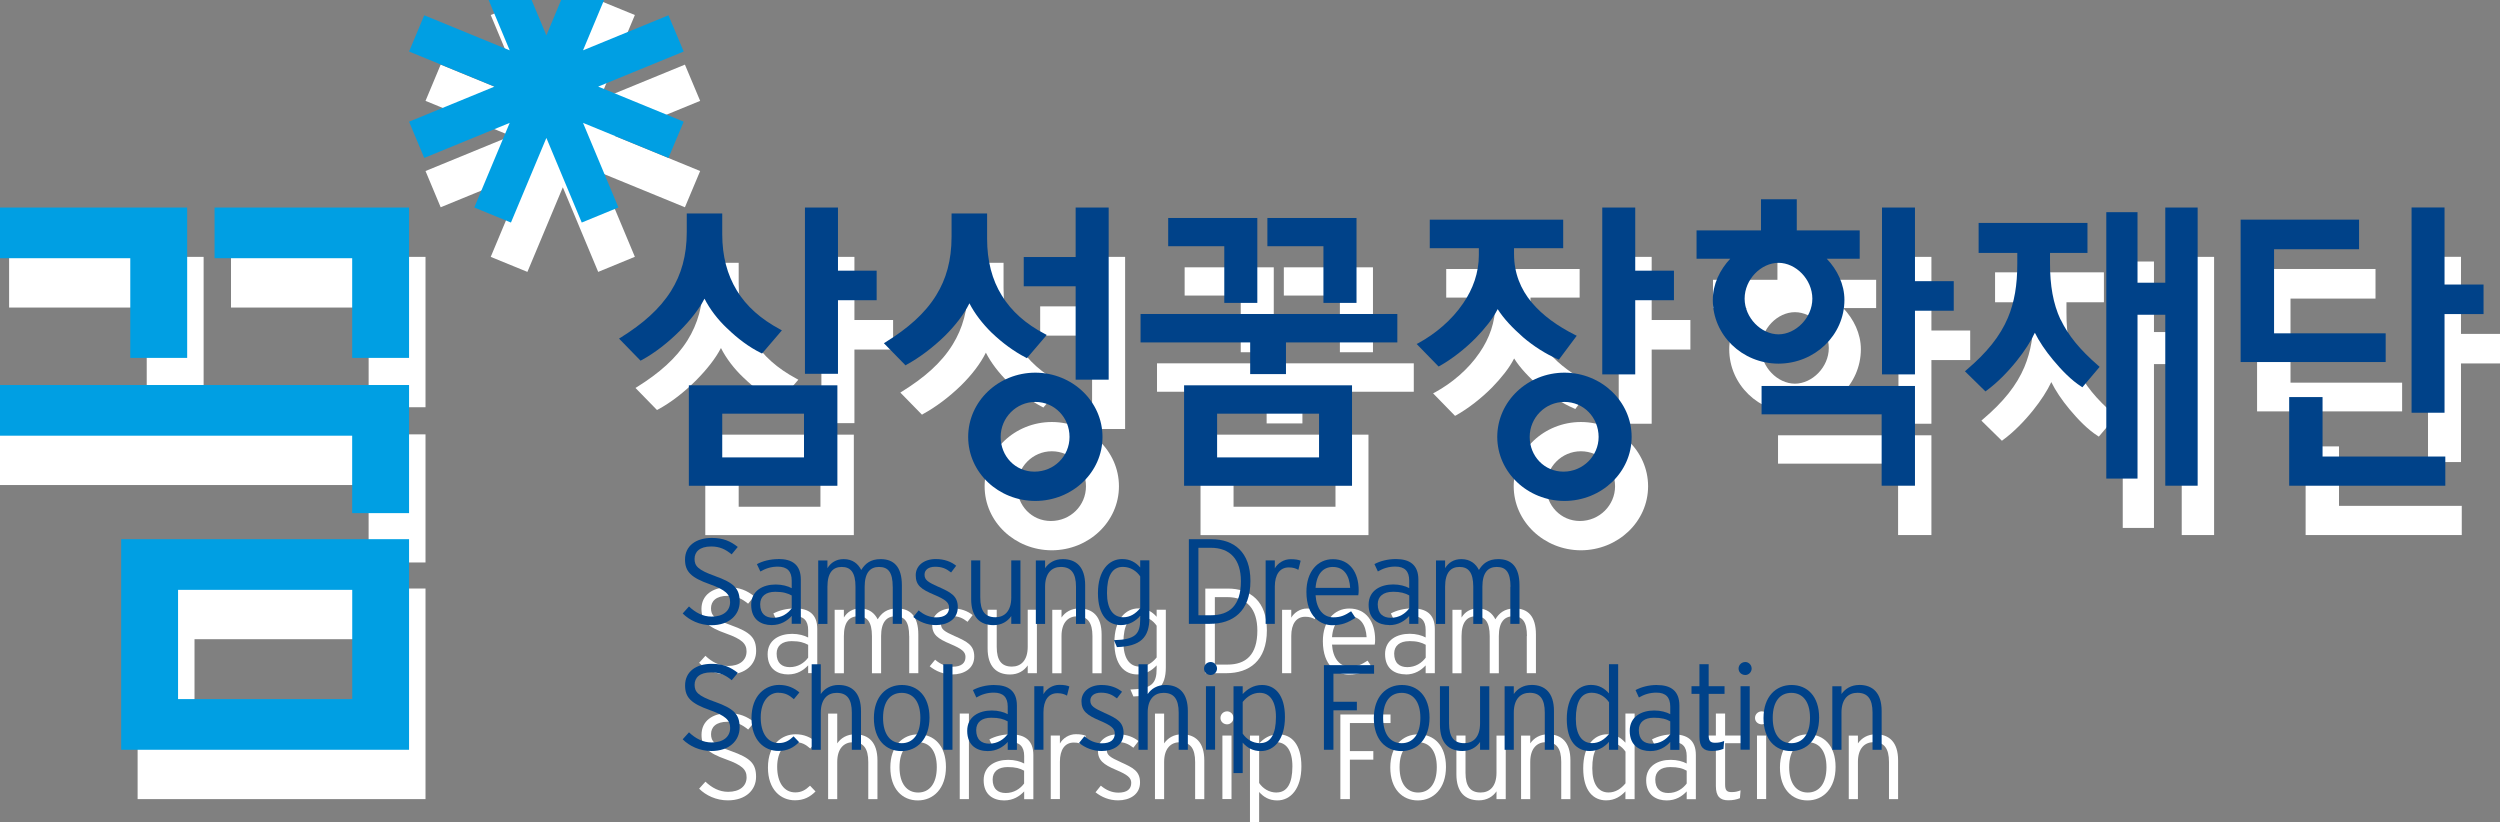 <svg width="152" height="50" viewBox="0 0 152 50" fill="none" xmlns="http://www.w3.org/2000/svg">
<rect x="0" y="0" width="152" height="50" fill="#808080" stroke="none"/>
<g clip-path="url(#clip0_35_12)">
<path d="M44.464 38.019C43.425 37.651 43.229 37.405 43.229 36.983C43.229 36.561 43.528 36.226 44.238 36.226C44.759 36.226 45.105 36.395 45.484 36.705L45.856 36.254C45.419 35.908 44.974 35.706 44.275 35.706C43.305 35.706 42.649 36.197 42.649 37.019C42.649 37.763 43.028 38.123 44.151 38.52C45.102 38.859 45.39 39.13 45.39 39.606C45.39 40.151 44.96 40.49 44.271 40.49C43.735 40.49 43.283 40.245 42.89 39.873L42.507 40.299C42.915 40.71 43.546 41.013 44.253 41.013C45.335 41.013 45.973 40.385 45.973 39.581C45.973 38.776 45.619 38.434 44.468 38.022L44.464 38.019Z" fill="white"/>
<path d="M48.327 36.993C47.82 36.993 47.361 37.116 47.019 37.3L47.23 37.748C47.547 37.564 47.882 37.452 48.291 37.452C48.859 37.452 49.136 37.73 49.136 38.307V38.761C48.906 38.635 48.553 38.538 48.163 38.538C47.394 38.538 46.672 38.906 46.672 39.772C46.672 40.702 47.31 41.005 47.915 41.005C48.476 41.005 48.859 40.746 49.136 40.453V40.926H49.69V38.235C49.69 37.34 49.165 36.986 48.327 36.986V36.993ZM49.136 39.984C48.899 40.306 48.52 40.562 48.017 40.562C47.54 40.562 47.219 40.313 47.219 39.739C47.219 39.256 47.562 38.981 48.134 38.981C48.608 38.981 48.881 39.068 49.136 39.205V39.988V39.984Z" fill="white"/>
<path d="M55.28 38.672V40.93H55.834V38.582C55.834 37.456 55.339 36.994 54.544 36.994C53.91 36.994 53.593 37.286 53.363 37.654C53.178 37.286 52.846 36.994 52.296 36.994C51.837 36.994 51.508 37.214 51.308 37.546V37.077H50.747V40.934H51.308V38.675C51.308 37.82 51.64 37.47 52.175 37.47C52.711 37.47 53.014 37.791 53.014 38.675V40.934H53.571V38.675C53.571 37.82 53.91 37.47 54.438 37.47C55 37.47 55.277 37.791 55.277 38.675L55.28 38.672Z" fill="white"/>
<path d="M58.068 38.686C57.409 38.39 57.212 38.264 57.212 37.935C57.212 37.654 57.445 37.459 57.857 37.459C58.269 37.459 58.524 37.568 58.826 37.806L59.136 37.398C58.841 37.156 58.425 36.99 57.893 36.99C57.183 36.99 56.676 37.387 56.676 37.971C56.676 38.589 57.001 38.823 57.784 39.155C58.473 39.447 58.702 39.624 58.702 39.941C58.702 40.317 58.451 40.537 57.915 40.537C57.529 40.537 57.164 40.382 56.855 40.111L56.527 40.511C56.898 40.807 57.365 41.006 57.901 41.006C58.575 41.006 59.234 40.677 59.234 39.916C59.234 39.227 58.804 39.014 58.065 38.682L58.068 38.686Z" fill="white"/>
<path d="M62.485 39.328C62.485 40.172 62.059 40.529 61.523 40.529C60.896 40.529 60.601 40.158 60.601 39.328V37.073H60.047V39.422C60.047 40.529 60.59 41.009 61.41 41.009C61.902 41.009 62.263 40.782 62.485 40.457V40.93H63.043V37.073H62.485V39.328Z" fill="white"/>
<path d="M66.978 40.93V38.582C66.978 37.47 66.436 36.994 65.612 36.994C65.124 36.994 64.759 37.221 64.54 37.546V37.077H63.979V40.934H64.54V38.675C64.54 37.831 64.96 37.47 65.499 37.47C66.122 37.47 66.421 37.846 66.421 38.675V40.934H66.978V40.93Z" fill="white"/>
<path d="M68.731 41.926L68.91 42.344C70.357 42.301 70.882 41.742 70.882 40.58V37.07H70.324V37.502C70.051 37.192 69.715 36.99 69.227 36.99C68.411 36.99 67.755 37.694 67.755 39.061C67.755 40.428 68.374 41.006 69.15 41.006C69.679 41.006 70.051 40.746 70.324 40.454V40.652C70.324 41.55 70.029 41.89 68.728 41.922L68.731 41.926ZM69.293 40.529C68.677 40.529 68.305 40.024 68.305 39.054C68.305 38.018 68.622 37.467 69.271 37.467C69.734 37.467 70.109 37.723 70.324 38.044V39.974C70.051 40.313 69.708 40.529 69.293 40.529Z" fill="white"/>
<path d="M77.026 38.321C77.026 36.557 76.02 35.785 74.657 35.785H73.283V40.93H74.555C75.944 40.93 77.026 40.187 77.026 38.321ZM73.863 36.305H74.613C75.809 36.305 76.447 37.026 76.447 38.34C76.447 39.819 75.747 40.407 74.628 40.407H73.863V36.305Z" fill="white"/>
<path d="M78.509 37.55V37.074H77.951V40.931H78.509V38.665C78.509 37.929 78.815 37.499 79.358 37.499C79.617 37.499 79.785 37.557 79.941 37.647L80.08 37.092C79.949 37.034 79.763 36.998 79.471 36.998C79.052 36.998 78.684 37.247 78.509 37.554V37.55Z" fill="white"/>
<path d="M83.411 40.562L83.148 40.166C82.791 40.4 82.525 40.534 82.07 40.534C81.436 40.534 81.038 40.011 80.987 39.192H83.582C83.6 39.101 83.608 39.022 83.608 38.892C83.608 37.792 83.054 36.998 82.037 36.998C81.111 36.998 80.43 37.759 80.43 38.982C80.43 40.501 81.297 41.014 82.011 41.014C82.598 41.014 82.941 40.858 83.411 40.566V40.562ZM82.037 37.471C82.718 37.471 83.046 37.994 83.09 38.741H80.987C81.053 37.878 81.457 37.471 82.037 37.471Z" fill="white"/>
<path d="M85.466 41.009C86.024 41.009 86.406 40.749 86.68 40.457V40.93H87.237V38.239C87.237 37.344 86.712 36.99 85.874 36.99C85.368 36.99 84.909 37.113 84.566 37.297L84.774 37.744C85.094 37.56 85.426 37.448 85.834 37.448C86.406 37.448 86.68 37.726 86.68 38.303V38.758C86.45 38.632 86.1 38.534 85.71 38.534C84.938 38.534 84.212 38.902 84.212 39.768C84.212 40.699 84.854 41.002 85.462 41.002L85.466 41.009ZM85.681 38.978C86.155 38.978 86.432 39.065 86.683 39.202V39.985C86.446 40.306 86.067 40.562 85.564 40.562C85.091 40.562 84.766 40.313 84.766 39.739C84.766 39.256 85.112 38.982 85.681 38.982V38.978Z" fill="white"/>
<path d="M92.828 38.672V40.93H93.385V38.582C93.385 37.456 92.889 36.994 92.095 36.994C91.465 36.994 91.144 37.286 90.918 37.654C90.732 37.286 90.4 36.994 89.85 36.994C89.387 36.994 89.063 37.214 88.862 37.546V37.077H88.309V40.934H88.862V38.675C88.862 37.82 89.198 37.47 89.734 37.47C90.269 37.47 90.575 37.791 90.575 38.675V40.934H91.129V38.675C91.129 37.82 91.468 37.47 92 37.47C92.561 37.47 92.838 37.791 92.838 38.675L92.828 38.672Z" fill="white"/>
<path d="M44.464 45.671C43.422 45.303 43.232 45.062 43.232 44.636C43.232 44.21 43.531 43.882 44.242 43.882C44.763 43.882 45.113 44.048 45.488 44.358L45.86 43.911C45.422 43.568 44.974 43.362 44.278 43.362C43.305 43.362 42.653 43.846 42.653 44.675C42.653 45.419 43.032 45.776 44.154 46.173C45.105 46.516 45.393 46.782 45.393 47.262C45.393 47.803 44.963 48.143 44.271 48.143C43.735 48.143 43.283 47.897 42.89 47.526L42.507 47.951C42.915 48.363 43.546 48.662 44.253 48.662C45.335 48.662 45.969 48.038 45.969 47.23C45.969 46.422 45.616 46.083 44.468 45.671H44.464Z" fill="white"/>
<path d="M48.334 45.122C48.728 45.122 48.987 45.26 49.267 45.512L49.602 45.101C49.296 44.834 48.892 44.643 48.371 44.643C47.554 44.643 46.691 45.245 46.691 46.67C46.691 48.016 47.474 48.658 48.331 48.658C48.877 48.658 49.256 48.452 49.584 48.12L49.249 47.77C48.983 48.027 48.731 48.178 48.352 48.178C47.664 48.178 47.252 47.569 47.252 46.62C47.252 45.671 47.722 45.115 48.331 45.115L48.334 45.122Z" fill="white"/>
<path d="M51.982 44.646C51.494 44.646 51.126 44.873 50.904 45.198V43.387H50.35V48.589H50.904V46.331C50.904 45.486 51.33 45.126 51.869 45.126C52.496 45.126 52.791 45.497 52.791 46.331V48.589H53.349V46.233C53.349 45.126 52.806 44.646 51.982 44.646Z" fill="white"/>
<path d="M55.834 44.647C54.887 44.647 54.132 45.35 54.132 46.66C54.132 47.969 54.858 48.666 55.805 48.666C56.753 48.666 57.514 47.94 57.514 46.631C57.514 45.321 56.782 44.647 55.834 44.647ZM55.823 48.186C55.146 48.186 54.69 47.659 54.69 46.645C54.69 45.631 55.146 45.126 55.823 45.126C56.501 45.126 56.957 45.631 56.957 46.645C56.957 47.659 56.498 48.186 55.823 48.186Z" fill="white"/>
<path d="M58.91 43.384H58.352V48.586H58.91V43.384Z" fill="white"/>
<path d="M61.457 44.647C60.951 44.647 60.492 44.773 60.153 44.957L60.361 45.408C60.681 45.224 61.016 45.112 61.425 45.112C61.993 45.112 62.27 45.393 62.27 45.963V46.422C62.041 46.295 61.691 46.198 61.301 46.198C60.528 46.198 59.806 46.566 59.806 47.435C59.806 48.366 60.444 48.666 61.053 48.666C61.61 48.666 61.993 48.409 62.27 48.117V48.59H62.828V45.902C62.828 45 62.299 44.65 61.461 44.65L61.457 44.647ZM62.266 47.637C62.033 47.955 61.647 48.215 61.148 48.215C60.674 48.215 60.353 47.966 60.353 47.392C60.353 46.905 60.696 46.638 61.268 46.638C61.742 46.638 62.015 46.717 62.266 46.858V47.637Z" fill="white"/>
<path d="M64.442 45.205V44.722H63.885V48.582H64.442V46.316C64.442 45.584 64.741 45.147 65.288 45.147C65.55 45.147 65.718 45.205 65.874 45.295L66.016 44.736C65.882 44.678 65.699 44.639 65.408 44.639C64.992 44.639 64.617 44.888 64.446 45.202L64.442 45.205Z" fill="white"/>
<path d="M68.152 46.342C67.492 46.046 67.292 45.913 67.292 45.592C67.292 45.314 67.529 45.115 67.937 45.115C68.345 45.115 68.608 45.227 68.91 45.462L69.22 45.058C68.921 44.816 68.509 44.647 67.973 44.647C67.266 44.647 66.753 45.043 66.753 45.631C66.753 46.219 67.081 46.483 67.861 46.811C68.549 47.103 68.779 47.284 68.779 47.598C68.779 47.976 68.527 48.193 67.995 48.193C67.605 48.193 67.245 48.038 66.931 47.767L66.607 48.171C66.978 48.467 67.445 48.662 67.981 48.662C68.655 48.662 69.314 48.33 69.314 47.576C69.314 46.883 68.885 46.674 68.148 46.342H68.152Z" fill="white"/>
<path d="M71.858 44.646C71.363 44.646 71.002 44.873 70.779 45.198V43.387H70.222V48.589H70.779V46.331C70.779 45.486 71.202 45.126 71.745 45.126C72.368 45.126 72.664 45.497 72.664 46.331V48.589H73.221V46.233C73.221 45.126 72.682 44.646 71.858 44.646Z" fill="white"/>
<path d="M74.876 44.722H74.322V48.582H74.876V44.722Z" fill="white"/>
<path d="M74.61 43.25C74.384 43.25 74.205 43.427 74.205 43.651C74.205 43.874 74.384 44.04 74.61 44.04C74.817 44.04 74.996 43.86 74.996 43.651C74.996 43.427 74.817 43.25 74.61 43.25Z" fill="white"/>
<path d="M77.729 44.647C77.204 44.647 76.833 44.906 76.556 45.199V44.726H75.998V50.004H76.556V48.153C76.829 48.46 77.164 48.666 77.656 48.666C78.469 48.666 79.125 47.958 79.125 46.595C79.125 45.231 78.505 44.647 77.729 44.647ZM77.609 48.186C77.15 48.186 76.771 47.929 76.556 47.605V45.678C76.829 45.343 77.172 45.123 77.587 45.123C78.207 45.123 78.578 45.628 78.578 46.598C78.578 47.634 78.258 48.182 77.613 48.182L77.609 48.186Z" fill="white"/>
<path d="M82.073 43.961H84.544V43.441H81.494V48.586H82.073V46.187H83.498V45.667H82.073V43.961Z" fill="white"/>
<path d="M86.235 44.647C85.287 44.647 84.529 45.35 84.529 46.66C84.529 47.969 85.258 48.666 86.206 48.666C87.153 48.666 87.915 47.94 87.915 46.631C87.915 45.321 87.19 44.647 86.235 44.647ZM86.22 48.186C85.543 48.186 85.094 47.659 85.094 46.645C85.094 45.631 85.546 45.126 86.22 45.126C86.895 45.126 87.357 45.631 87.357 46.645C87.357 47.659 86.898 48.186 86.22 48.186Z" fill="white"/>
<path d="M90.987 46.98C90.987 47.824 90.568 48.185 90.025 48.185C89.402 48.185 89.103 47.813 89.103 46.98V44.722H88.549V47.074C88.549 48.181 89.092 48.661 89.916 48.661C90.4 48.661 90.765 48.438 90.987 48.113V48.586H91.549V44.725H90.987V46.984V46.98Z" fill="white"/>
<path d="M94.114 44.646C93.626 44.646 93.261 44.873 93.039 45.198V44.726H92.481V48.586H93.039V46.327C93.039 45.483 93.462 45.122 94.005 45.122C94.628 45.122 94.923 45.494 94.923 46.327V48.586H95.481V46.23C95.481 45.122 94.938 44.643 94.114 44.643V44.646Z" fill="white"/>
<path d="M98.83 45.162C98.553 44.852 98.221 44.643 97.729 44.643C96.913 44.643 96.26 45.346 96.26 46.717C96.26 48.088 96.876 48.662 97.656 48.662C98.185 48.662 98.553 48.406 98.826 48.114V48.586H99.384V43.384H98.826V45.162H98.83ZM98.83 47.627C98.553 47.962 98.214 48.182 97.798 48.182C97.183 48.182 96.811 47.677 96.811 46.706C96.811 45.667 97.128 45.119 97.776 45.119C98.236 45.119 98.611 45.375 98.83 45.7V47.623V47.627Z" fill="white"/>
<path d="M101.745 44.647C101.242 44.647 100.783 44.773 100.441 44.957L100.645 45.408C100.965 45.224 101.301 45.112 101.709 45.112C102.277 45.112 102.551 45.393 102.551 45.963V46.422C102.321 46.295 101.971 46.198 101.578 46.198C100.809 46.198 100.087 46.566 100.087 47.435C100.087 48.366 100.728 48.666 101.337 48.666C101.895 48.666 102.277 48.409 102.551 48.117V48.59H103.108V45.902C103.108 45 102.583 44.65 101.742 44.65L101.745 44.647ZM102.551 47.637C102.314 47.955 101.938 48.215 101.428 48.215C100.958 48.215 100.641 47.966 100.641 47.392C100.641 46.905 100.98 46.638 101.552 46.638C102.026 46.638 102.303 46.717 102.551 46.858V47.637Z" fill="white"/>
<path d="M104.887 43.384H104.325V44.722H103.844V45.188H104.325V47.789C104.325 48.427 104.588 48.658 105.072 48.658C105.364 48.658 105.572 48.615 105.787 48.529L105.827 48.052C105.648 48.124 105.502 48.16 105.276 48.16C104.981 48.16 104.887 48.041 104.887 47.699V45.188H105.852V44.722H104.887V43.384Z" fill="white"/>
<path d="M107.117 43.25C106.887 43.25 106.705 43.427 106.705 43.651C106.705 43.874 106.887 44.04 107.117 44.04C107.325 44.04 107.5 43.86 107.5 43.651C107.5 43.427 107.321 43.25 107.117 43.25Z" fill="white"/>
<path d="M107.383 44.722H106.825V48.582H107.383V44.722Z" fill="white"/>
<path d="M109.927 44.647C108.979 44.647 108.221 45.35 108.221 46.66C108.221 47.969 108.946 48.666 109.897 48.666C110.849 48.666 111.603 47.94 111.603 46.631C111.603 45.321 110.874 44.647 109.927 44.647ZM109.912 48.186C109.238 48.186 108.782 47.659 108.782 46.645C108.782 45.631 109.238 45.126 109.912 45.126C110.586 45.126 111.049 45.631 111.049 46.645C111.049 47.659 110.59 48.186 109.912 48.186Z" fill="white"/>
<path d="M114.041 44.646C113.553 44.646 113.188 44.873 112.962 45.198V44.726H112.405V48.586H112.962V46.327C112.962 45.483 113.385 45.122 113.928 45.122C114.551 45.122 114.85 45.494 114.85 46.327V48.586H115.404V46.23C115.404 45.122 114.861 44.643 114.041 44.643V44.646Z" fill="white"/>
<path d="M63.947 25.658C61.709 25.662 59.865 27.393 59.865 29.565C59.865 31.737 61.709 33.451 63.947 33.458C66.206 33.451 68.032 31.716 68.032 29.565C68.032 27.415 66.206 25.662 63.947 25.658ZM63.892 31.676C62.722 31.676 61.84 30.731 61.84 29.565C61.84 28.4 62.784 27.437 63.95 27.437C65.116 27.437 66.027 28.382 66.027 29.565C66.027 30.749 65.073 31.676 63.895 31.676H63.892Z" fill="white"/>
<path d="M45.218 22.97C45.842 23.58 46.556 24.114 47.259 24.457L47.332 24.496L48.538 23.086L48.422 23.021C47.278 22.408 46.381 21.632 45.794 20.654C45.211 19.691 44.912 18.573 44.912 17.234V15.979H42.755V17.101C42.755 18.551 42.423 19.691 41.8 20.69C41.104 21.798 40.073 22.689 38.754 23.515L38.637 23.587L39.945 24.929L40.018 24.89C40.798 24.471 41.625 23.825 42.343 23.104C42.966 22.473 43.506 21.798 43.834 21.159C44.151 21.787 44.635 22.426 45.218 22.974V22.97Z" fill="white"/>
<path d="M42.882 32.535H51.913V26.427H42.882V32.535ZM44.912 28.151H49.883V30.81H44.912V28.151Z" fill="white"/>
<path d="M72.992 32.535H83.203V26.427H72.992V32.535ZM75 28.151H81.198V30.81H75V28.151Z" fill="white"/>
<path d="M51.949 15.618H49.941V25.727H51.949V21.253H54.3V19.457H51.949V15.618Z" fill="white"/>
<path d="M93.582 23.486C94.242 24.052 94.996 24.529 95.707 24.835L95.779 24.868L96.865 23.414L96.749 23.356C95.714 22.833 94.792 22.184 94.129 21.39C93.454 20.582 93.053 19.608 93.053 18.435V18.093H96.042V16.354H87.93V18.093H90.914V18.511C90.914 19.579 90.557 20.575 89.963 21.437C89.267 22.472 88.25 23.306 87.263 23.847L87.132 23.915L88.465 25.283L88.538 25.247C89.256 24.843 90.051 24.233 90.728 23.547C91.271 22.985 91.76 22.389 92.059 21.794C92.419 22.371 92.973 22.948 93.585 23.486H93.582Z" fill="white"/>
<path d="M108.104 28.19H115.404V32.531H117.43V26.466H108.104V28.19Z" fill="white"/>
<path d="M113.141 21.239C113.141 20.282 112.707 19.402 112.066 18.731H114.07V17.01H110.244V15.116H108.068V17.01H104.15V18.731H106.198C105.572 19.402 105.138 20.275 105.138 21.239C105.138 23.371 106.913 25.102 109.132 25.11C111.352 25.102 113.137 23.371 113.141 21.239ZM107.073 21.159C107.073 19.98 108.079 18.98 109.132 18.98C110.185 18.98 111.188 19.983 111.191 21.159C111.191 22.321 110.185 23.324 109.132 23.328C108.075 23.324 107.077 22.321 107.073 21.159Z" fill="white"/>
<path d="M117.43 15.618H115.426V25.763H117.43V21.892H119.788V20.095H117.43V15.618Z" fill="white"/>
<path d="M100.422 15.618H98.418V25.763H100.422V21.253H102.776V19.457H100.422V15.618Z" fill="white"/>
<path d="M66.399 18.627H63.243V20.406H66.399V26.084H68.407V15.618H66.399V18.627Z" fill="white"/>
<path d="M61.301 23.234C61.928 23.84 62.66 24.374 63.36 24.735L63.436 24.778L64.642 23.367L64.526 23.302C63.382 22.707 62.503 21.935 61.913 20.972C61.315 20.016 61.016 18.854 61.016 17.515V15.979H58.855V17.386C58.855 18.836 58.527 19.972 57.919 20.954C57.226 22.079 56.173 22.978 54.854 23.797L54.741 23.869L56.057 25.214L56.122 25.171C56.898 24.749 57.707 24.139 58.425 23.443C59.074 22.804 59.613 22.108 59.941 21.441C60.251 22.05 60.725 22.671 61.301 23.237V23.234Z" fill="white"/>
<path d="M96.118 25.658C93.881 25.662 92.037 27.393 92.033 29.565C92.037 31.716 93.877 33.451 96.118 33.458C98.374 33.451 100.204 31.716 100.204 29.565C100.204 27.415 98.374 25.662 96.118 25.658ZM96.06 31.676C94.894 31.676 94.005 30.731 94.005 29.565C94.005 28.4 94.945 27.437 96.118 27.437C97.292 27.437 98.192 28.382 98.196 29.565C98.196 30.727 97.237 31.676 96.06 31.676Z" fill="white"/>
<path d="M75.437 21.416H77.445V16.253H72.026V17.97H75.437V21.416Z" fill="white"/>
<path d="M81.465 21.416H83.476V16.253H78.057V17.97H81.465V21.416Z" fill="white"/>
<path d="M132.649 20.189H130.961V15.9H129.063V32.098H130.961V22.137H132.649V32.531H134.617V15.618H132.649V20.189Z" fill="white"/>
<path d="M126.278 22.429C125.827 21.451 125.641 20.358 125.641 19.016V18.378H127.918V16.556H121.3V18.378H123.651V19.052C123.651 20.322 123.483 21.361 123.079 22.325C122.609 23.432 121.818 24.428 120.557 25.496L120.469 25.575L121.716 26.798L121.792 26.74C122.419 26.282 123.075 25.618 123.622 24.933C124.085 24.356 124.475 23.757 124.719 23.23C124.97 23.742 125.364 24.33 125.823 24.879C126.355 25.521 126.956 26.131 127.532 26.495L127.609 26.546L128.658 25.305L128.574 25.229C127.445 24.255 126.745 23.385 126.286 22.425L126.278 22.429Z" fill="white"/>
<path d="M70.346 23.818H77.011V25.744H79.187V23.818H85.958V22.09H70.346V23.818Z" fill="white"/>
<path d="M146.049 23.266H139.263V18.154H144.431V16.354H137.23V25.012H146.049V23.266Z" fill="white"/>
<path d="M142.211 27.141H140.182V32.531H149.675V30.756H142.211V27.141Z" fill="white"/>
<path d="M149.628 20.301V15.614H147.623V28.093H149.628V22.097H152V20.301H149.628Z" fill="white"/>
<path d="M42.569 10.398L37.369 8.265L42.569 6.133L41.643 3.929L36.447 6.061L38.6 0.913L36.37 0L34.22 5.148L32.066 0L29.836 0.913L31.99 6.061L26.793 3.929L25.871 6.133L31.068 8.265L25.871 10.398L26.793 12.602L31.99 10.47L29.836 15.618L32.066 16.531L34.22 11.386L36.37 16.531L38.6 15.614L36.447 10.47L41.643 12.602L42.569 10.398Z" fill="white"/>
<path d="M8.921 24.76H12.38V15.618H0.554V18.699H8.921V24.76Z" fill="white"/>
<path d="M22.413 24.76H25.871V15.618H14.045V18.699H22.413V24.76Z" fill="white"/>
<path d="M0 29.49H22.412V34.198H25.871V26.409H0V29.49Z" fill="white"/>
<path d="M8.367 48.586H25.871V35.782H8.367V48.586ZM11.826 38.863H22.416V45.505H11.826V38.863Z" fill="white"/>
<g clip-path="url(#clip1_35_12)">
<path d="M43.464 35.019C42.425 34.651 42.229 34.405 42.229 33.983C42.229 33.561 42.528 33.226 43.238 33.226C43.759 33.226 44.105 33.395 44.484 33.705L44.856 33.254C44.419 32.908 43.974 32.706 43.275 32.706C42.305 32.706 41.649 33.197 41.649 34.019C41.649 34.763 42.028 35.123 43.151 35.52C44.102 35.859 44.39 36.13 44.39 36.606C44.39 37.151 43.96 37.49 43.271 37.49C42.735 37.49 42.283 37.245 41.89 36.873L41.507 37.299C41.915 37.71 42.546 38.013 43.253 38.013C44.335 38.013 44.973 37.385 44.973 36.581C44.973 35.776 44.619 35.434 43.468 35.022L43.464 35.019Z" fill="#004289"/>
<path d="M47.327 33.993C46.82 33.993 46.361 34.116 46.019 34.3L46.23 34.748C46.547 34.564 46.882 34.452 47.291 34.452C47.859 34.452 48.136 34.73 48.136 35.307V35.761C47.906 35.635 47.553 35.538 47.163 35.538C46.394 35.538 45.672 35.906 45.672 36.772C45.672 37.702 46.31 38.005 46.915 38.005C47.476 38.005 47.859 37.746 48.136 37.453V37.926H48.69V35.235C48.69 34.34 48.165 33.986 47.327 33.986V33.993ZM48.136 36.984C47.899 37.306 47.52 37.562 47.017 37.562C46.54 37.562 46.219 37.313 46.219 36.739C46.219 36.256 46.562 35.981 47.134 35.981C47.608 35.981 47.881 36.068 48.136 36.205V36.988V36.984Z" fill="#004289"/>
<path d="M54.28 35.672V37.93H54.834V35.582C54.834 34.456 54.339 33.994 53.544 33.994C52.91 33.994 52.593 34.286 52.363 34.654C52.178 34.286 51.846 33.994 51.296 33.994C50.837 33.994 50.508 34.214 50.308 34.546V34.077H49.747V37.934H50.308V35.675C50.308 34.82 50.64 34.47 51.175 34.47C51.711 34.47 52.014 34.791 52.014 35.675V37.934H52.571V35.675C52.571 34.82 52.91 34.47 53.438 34.47C54 34.47 54.277 34.791 54.277 35.675L54.28 35.672Z" fill="#004289"/>
<path d="M57.068 35.686C56.409 35.39 56.212 35.264 56.212 34.935C56.212 34.654 56.445 34.459 56.857 34.459C57.269 34.459 57.524 34.568 57.826 34.806L58.136 34.398C57.841 34.156 57.425 33.99 56.893 33.99C56.183 33.99 55.676 34.387 55.676 34.971C55.676 35.589 56.001 35.823 56.784 36.155C57.473 36.447 57.702 36.624 57.702 36.941C57.702 37.317 57.451 37.537 56.915 37.537C56.529 37.537 56.164 37.382 55.855 37.111L55.527 37.511C55.898 37.807 56.365 38.006 56.901 38.006C57.575 38.006 58.234 37.677 58.234 36.916C58.234 36.227 57.804 36.014 57.065 35.682L57.068 35.686Z" fill="#004289"/>
<path d="M61.485 36.328C61.485 37.172 61.059 37.529 60.523 37.529C59.896 37.529 59.601 37.158 59.601 36.328V34.073H59.047V36.422C59.047 37.529 59.59 38.009 60.41 38.009C60.902 38.009 61.263 37.782 61.485 37.457V37.93H62.043V34.073H61.485V36.328Z" fill="#004289"/>
<path d="M65.978 37.93V35.582C65.978 34.47 65.436 33.994 64.612 33.994C64.124 33.994 63.759 34.221 63.541 34.546V34.077H62.979V37.934H63.541V35.675C63.541 34.831 63.96 34.47 64.499 34.47C65.122 34.47 65.421 34.846 65.421 35.675V37.934H65.978V37.93Z" fill="#004289"/>
<path d="M67.731 38.926L67.91 39.344C69.357 39.301 69.882 38.742 69.882 37.58V34.07H69.324V34.502C69.051 34.192 68.715 33.99 68.227 33.99C67.411 33.99 66.755 34.694 66.755 36.061C66.755 37.428 67.374 38.006 68.15 38.006C68.679 38.006 69.051 37.746 69.324 37.454V37.652C69.324 38.55 69.029 38.89 67.728 38.922L67.731 38.926ZM68.293 37.529C67.677 37.529 67.305 37.024 67.305 36.054C67.305 35.018 67.622 34.467 68.271 34.467C68.734 34.467 69.109 34.723 69.324 35.044V36.974C69.051 37.313 68.708 37.529 68.293 37.529Z" fill="#004289"/>
<path d="M76.026 35.321C76.026 33.557 75.02 32.785 73.657 32.785H72.283V37.93H73.555C74.944 37.93 76.026 37.187 76.026 35.321ZM72.863 33.305H73.613C74.809 33.305 75.447 34.026 75.447 35.34C75.447 36.819 74.747 37.407 73.628 37.407H72.863V33.305Z" fill="#004289"/>
<path d="M77.509 34.55V34.074H76.951V37.931H77.509V35.665C77.509 34.929 77.815 34.499 78.358 34.499C78.617 34.499 78.785 34.557 78.941 34.647L79.08 34.092C78.949 34.034 78.763 33.998 78.471 33.998C78.052 33.998 77.684 34.247 77.509 34.554V34.55Z" fill="#004289"/>
<path d="M82.411 37.562L82.148 37.166C81.791 37.4 81.525 37.534 81.07 37.534C80.436 37.534 80.038 37.011 79.987 36.192H82.582C82.6 36.101 82.608 36.022 82.608 35.892C82.608 34.792 82.054 33.998 81.037 33.998C80.111 33.998 79.43 34.759 79.43 35.982C79.43 37.501 80.297 38.014 81.011 38.014C81.598 38.014 81.941 37.858 82.411 37.566V37.562ZM81.037 34.471C81.718 34.471 82.046 34.994 82.09 35.741H79.987C80.053 34.878 80.457 34.471 81.037 34.471Z" fill="#004289"/>
<path d="M84.466 38.009C85.024 38.009 85.406 37.749 85.68 37.457V37.93H86.237V35.239C86.237 34.344 85.712 33.99 84.874 33.99C84.368 33.99 83.909 34.113 83.566 34.297L83.774 34.744C84.094 34.56 84.426 34.448 84.834 34.448C85.406 34.448 85.68 34.726 85.68 35.303V35.758C85.45 35.632 85.1 35.534 84.71 35.534C83.938 35.534 83.212 35.902 83.212 36.768C83.212 37.699 83.854 38.002 84.462 38.002L84.466 38.009ZM84.681 35.978C85.155 35.978 85.432 36.065 85.683 36.202V36.985C85.446 37.306 85.067 37.562 84.564 37.562C84.091 37.562 83.766 37.313 83.766 36.739C83.766 36.256 84.112 35.982 84.681 35.982V35.978Z" fill="#004289"/>
<path d="M91.828 35.672V37.93H92.385V35.582C92.385 34.456 91.889 33.994 91.095 33.994C90.465 33.994 90.144 34.286 89.918 34.654C89.732 34.286 89.4 33.994 88.85 33.994C88.387 33.994 88.063 34.214 87.862 34.546V34.077H87.309V37.934H87.862V35.675C87.862 34.82 88.198 34.47 88.734 34.47C89.269 34.47 89.575 34.791 89.575 35.675V37.934H90.129V35.675C90.129 34.82 90.468 34.47 91 34.47C91.561 34.47 91.838 34.791 91.838 35.675L91.828 35.672Z" fill="#004289"/>
<path d="M43.464 42.67C42.422 42.302 42.232 42.061 42.232 41.635C42.232 41.209 42.531 40.881 43.242 40.881C43.763 40.881 44.113 41.047 44.488 41.357L44.86 40.91C44.422 40.567 43.974 40.361 43.278 40.361C42.305 40.361 41.653 40.845 41.653 41.675C41.653 42.418 42.032 42.775 43.154 43.172C44.105 43.514 44.393 43.782 44.393 44.261C44.393 44.803 43.963 45.142 43.271 45.142C42.735 45.142 42.283 44.896 41.89 44.525L41.507 44.95C41.915 45.362 42.546 45.661 43.253 45.661C44.335 45.661 44.969 45.037 44.969 44.229C44.969 43.421 44.616 43.082 43.468 42.67H43.464Z" fill="#004289"/>
<path d="M47.334 42.122C47.728 42.122 47.987 42.26 48.267 42.512L48.603 42.101C48.297 41.834 47.892 41.643 47.371 41.643C46.554 41.643 45.691 42.245 45.691 43.67C45.691 45.016 46.474 45.658 47.331 45.658C47.877 45.658 48.256 45.452 48.584 45.12L48.249 44.77C47.983 45.027 47.732 45.178 47.353 45.178C46.664 45.178 46.252 44.569 46.252 43.62C46.252 42.671 46.722 42.115 47.331 42.115L47.334 42.122Z" fill="#004289"/>
<path d="M50.982 41.646C50.494 41.646 50.126 41.873 49.904 42.198V40.387H49.35V45.589H49.904V43.331C49.904 42.486 50.33 42.126 50.869 42.126C51.496 42.126 51.791 42.497 51.791 43.331V45.589H52.349V43.233C52.349 42.126 51.806 41.646 50.982 41.646Z" fill="#004289"/>
<path d="M54.834 41.647C53.887 41.647 53.132 42.35 53.132 43.66C53.132 44.969 53.858 45.666 54.805 45.666C55.753 45.666 56.514 44.94 56.514 43.631C56.514 42.321 55.782 41.647 54.834 41.647ZM54.823 45.186C54.146 45.186 53.69 44.659 53.69 43.645C53.69 42.631 54.146 42.126 54.823 42.126C55.501 42.126 55.957 42.631 55.957 43.645C55.957 44.659 55.498 45.186 54.823 45.186Z" fill="#004289"/>
<path d="M57.91 40.384H57.352V45.586H57.91V40.384Z" fill="#004289"/>
<path d="M60.457 41.647C59.951 41.647 59.492 41.773 59.153 41.957L59.361 42.408C59.681 42.224 60.016 42.112 60.425 42.112C60.993 42.112 61.27 42.393 61.27 42.963V43.422C61.041 43.295 60.691 43.198 60.301 43.198C59.528 43.198 58.806 43.566 58.806 44.435C58.806 45.366 59.444 45.666 60.053 45.666C60.61 45.666 60.993 45.409 61.27 45.117V45.59H61.828V42.902C61.828 42 61.299 41.65 60.461 41.65L60.457 41.647ZM61.266 44.637C61.033 44.955 60.647 45.215 60.148 45.215C59.674 45.215 59.353 44.966 59.353 44.392C59.353 43.905 59.696 43.638 60.268 43.638C60.742 43.638 61.015 43.717 61.266 43.858V44.637Z" fill="#004289"/>
<path d="M63.442 42.205V41.722H62.885V45.582H63.442V43.316C63.442 42.584 63.741 42.147 64.288 42.147C64.55 42.147 64.718 42.205 64.874 42.295L65.016 41.736C64.882 41.678 64.699 41.639 64.408 41.639C63.992 41.639 63.617 41.888 63.446 42.202L63.442 42.205Z" fill="#004289"/>
<path d="M67.152 43.342C66.492 43.046 66.292 42.913 66.292 42.592C66.292 42.314 66.529 42.115 66.937 42.115C67.345 42.115 67.608 42.227 67.91 42.462L68.22 42.058C67.921 41.816 67.509 41.647 66.973 41.647C66.266 41.647 65.753 42.043 65.753 42.631C65.753 43.219 66.081 43.483 66.861 43.811C67.549 44.103 67.779 44.284 67.779 44.598C67.779 44.976 67.527 45.193 66.995 45.193C66.605 45.193 66.245 45.038 65.931 44.767L65.607 45.171C65.978 45.467 66.445 45.662 66.981 45.662C67.655 45.662 68.314 45.33 68.314 44.576C68.314 43.883 67.885 43.674 67.148 43.342H67.152Z" fill="#004289"/>
<path d="M70.858 41.646C70.363 41.646 70.002 41.873 69.779 42.198V40.387H69.222V45.589H69.779V43.331C69.779 42.486 70.202 42.126 70.745 42.126C71.368 42.126 71.664 42.497 71.664 43.331V45.589H72.221V43.233C72.221 42.126 71.682 41.646 70.858 41.646Z" fill="#004289"/>
<path d="M73.876 41.722H73.322V45.582H73.876V41.722Z" fill="#004289"/>
<path d="M73.61 40.25C73.384 40.25 73.205 40.427 73.205 40.651C73.205 40.874 73.384 41.04 73.61 41.04C73.817 41.04 73.996 40.86 73.996 40.651C73.996 40.427 73.817 40.25 73.61 40.25Z" fill="#004289"/>
<path d="M76.729 41.647C76.204 41.647 75.833 41.906 75.556 42.199V41.726H74.998V47.004H75.556V45.153C75.829 45.46 76.164 45.666 76.656 45.666C77.469 45.666 78.125 44.958 78.125 43.595C78.125 42.231 77.505 41.647 76.729 41.647ZM76.609 45.186C76.15 45.186 75.771 44.929 75.556 44.605V42.678C75.829 42.343 76.172 42.123 76.587 42.123C77.207 42.123 77.578 42.628 77.578 43.598C77.578 44.634 77.258 45.182 76.613 45.182L76.609 45.186Z" fill="#004289"/>
<path d="M81.073 40.961H83.544V40.441H80.494V45.586H81.073V43.187H82.498V42.667H81.073V40.961Z" fill="#004289"/>
<path d="M85.235 41.647C84.288 41.647 83.529 42.35 83.529 43.66C83.529 44.969 84.258 45.666 85.206 45.666C86.153 45.666 86.915 44.94 86.915 43.631C86.915 42.321 86.19 41.647 85.235 41.647ZM85.221 45.186C84.543 45.186 84.094 44.659 84.094 43.645C84.094 42.631 84.546 42.126 85.221 42.126C85.895 42.126 86.358 42.631 86.358 43.645C86.358 44.659 85.898 45.186 85.221 45.186Z" fill="#004289"/>
<path d="M89.987 43.98C89.987 44.824 89.568 45.185 89.025 45.185C88.402 45.185 88.103 44.813 88.103 43.98V41.722H87.549V44.074C87.549 45.181 88.092 45.661 88.916 45.661C89.4 45.661 89.765 45.438 89.987 45.113V45.586H90.549V41.725H89.987V43.984V43.98Z" fill="#004289"/>
<path d="M93.114 41.646C92.626 41.646 92.261 41.873 92.039 42.198V41.726H91.481V45.586H92.039V43.327C92.039 42.483 92.462 42.122 93.005 42.122C93.628 42.122 93.923 42.494 93.923 43.327V45.586H94.481V43.23C94.481 42.122 93.938 41.643 93.114 41.643V41.646Z" fill="#004289"/>
<path d="M97.83 42.162C97.553 41.852 97.221 41.643 96.729 41.643C95.913 41.643 95.26 42.346 95.26 43.717C95.26 45.088 95.876 45.662 96.656 45.662C97.185 45.662 97.553 45.406 97.826 45.114V45.586H98.384V40.384H97.826V42.162H97.83ZM97.83 44.627C97.553 44.962 97.214 45.182 96.798 45.182C96.183 45.182 95.811 44.677 95.811 43.706C95.811 42.667 96.128 42.119 96.776 42.119C97.236 42.119 97.611 42.375 97.83 42.7V44.623V44.627Z" fill="#004289"/>
<path d="M100.745 41.647C100.242 41.647 99.783 41.773 99.441 41.957L99.645 42.408C99.965 42.224 100.301 42.112 100.709 42.112C101.277 42.112 101.551 42.393 101.551 42.963V43.422C101.321 43.295 100.971 43.198 100.578 43.198C99.809 43.198 99.087 43.566 99.087 44.435C99.087 45.366 99.728 45.666 100.337 45.666C100.895 45.666 101.277 45.409 101.551 45.117V45.59H102.108V42.902C102.108 42 101.583 41.65 100.742 41.65L100.745 41.647ZM101.551 44.637C101.314 44.955 100.938 45.215 100.428 45.215C99.958 45.215 99.641 44.966 99.641 44.392C99.641 43.905 99.98 43.638 100.552 43.638C101.026 43.638 101.303 43.717 101.551 43.858V44.637Z" fill="#004289"/>
<path d="M103.887 40.384H103.325V41.722H102.844V42.188H103.325V44.789C103.325 45.427 103.588 45.658 104.072 45.658C104.364 45.658 104.572 45.615 104.787 45.529L104.827 45.052C104.648 45.124 104.502 45.16 104.276 45.16C103.981 45.16 103.887 45.041 103.887 44.699V42.188H104.852V41.722H103.887V40.384Z" fill="#004289"/>
<path d="M106.117 40.25C105.887 40.25 105.705 40.427 105.705 40.651C105.705 40.874 105.887 41.04 106.117 41.04C106.325 41.04 106.5 40.86 106.5 40.651C106.5 40.427 106.321 40.25 106.117 40.25Z" fill="#004289"/>
<path d="M106.383 41.722H105.825V45.582H106.383V41.722Z" fill="#004289"/>
<path d="M108.927 41.647C107.979 41.647 107.221 42.35 107.221 43.66C107.221 44.969 107.946 45.666 108.897 45.666C109.849 45.666 110.603 44.94 110.603 43.631C110.603 42.321 109.874 41.647 108.927 41.647ZM108.912 45.186C108.238 45.186 107.782 44.659 107.782 43.645C107.782 42.631 108.238 42.126 108.912 42.126C109.586 42.126 110.049 42.631 110.049 43.645C110.049 44.659 109.59 45.186 108.912 45.186Z" fill="#004289"/>
<path d="M113.041 41.646C112.553 41.646 112.188 41.873 111.962 42.198V41.726H111.405V45.586H111.962V43.327C111.962 42.483 112.385 42.122 112.928 42.122C113.551 42.122 113.85 42.494 113.85 43.327V45.586H114.404V43.23C114.404 42.122 113.861 41.643 113.041 41.643V41.646Z" fill="#004289"/>
<path d="M62.947 22.658C60.709 22.662 58.865 24.393 58.865 26.565C58.865 28.737 60.709 30.451 62.947 30.458C65.206 30.451 67.032 28.716 67.032 26.565C67.032 24.415 65.206 22.662 62.947 22.658ZM62.892 28.676C61.722 28.676 60.84 27.731 60.84 26.565C60.84 25.4 61.784 24.437 62.95 24.437C64.116 24.437 65.027 25.382 65.027 26.565C65.027 27.749 64.073 28.676 62.895 28.676H62.892Z" fill="#004289"/>
<path d="M44.218 19.97C44.842 20.58 45.556 21.114 46.259 21.457L46.332 21.496L47.538 20.086L47.422 20.021C46.278 19.408 45.381 18.632 44.794 17.654C44.211 16.691 43.912 15.572 43.912 14.234V12.979H41.755V14.101C41.755 15.551 41.423 16.691 40.8 17.69C40.104 18.798 39.073 19.689 37.754 20.515L37.637 20.587L38.945 21.929L39.018 21.89C39.798 21.471 40.625 20.825 41.343 20.104C41.966 19.473 42.506 18.798 42.834 18.159C43.151 18.787 43.635 19.426 44.218 19.974V19.97Z" fill="#004289"/>
<path d="M41.882 29.535H50.913V23.427H41.882V29.535ZM43.912 25.151H48.883V27.81H43.912V25.151Z" fill="#004289"/>
<path d="M71.992 29.535H82.203V23.427H71.992V29.535ZM74 25.151H80.198V27.81H74V25.151Z" fill="#004289"/>
<path d="M50.949 12.618H48.941V22.727H50.949V18.253H53.3V16.457H50.949V12.618Z" fill="#004289"/>
<path d="M92.582 20.486C93.242 21.052 93.996 21.529 94.707 21.835L94.779 21.868L95.865 20.414L95.749 20.356C94.714 19.833 93.792 19.184 93.129 18.39C92.454 17.582 92.053 16.608 92.053 15.435V15.092H95.042V13.354H86.93V15.092H89.914V15.511C89.914 16.579 89.557 17.575 88.963 18.437C88.267 19.472 87.25 20.306 86.263 20.847L86.132 20.915L87.465 22.283L87.538 22.247C88.256 21.843 89.051 21.233 89.728 20.547C90.271 19.985 90.76 19.389 91.059 18.794C91.419 19.371 91.973 19.948 92.585 20.486H92.582Z" fill="#004289"/>
<path d="M107.104 25.191H114.404V29.531H116.43V23.467H107.104V25.191Z" fill="#004289"/>
<path d="M112.141 18.239C112.141 17.282 111.707 16.402 111.066 15.731H113.07V14.01H109.244V12.116H107.068V14.01H103.15V15.731H105.198C104.572 16.402 104.138 17.275 104.138 18.239C104.138 20.371 105.913 22.102 108.132 22.11C110.352 22.102 112.137 20.371 112.141 18.239ZM106.073 18.159C106.073 16.98 107.079 15.98 108.132 15.98C109.185 15.98 110.188 16.983 110.191 18.159C110.191 19.321 109.185 20.324 108.132 20.328C107.075 20.324 106.077 19.321 106.073 18.159Z" fill="#004289"/>
<path d="M116.43 12.618H114.426V22.763H116.43V18.892H118.788V17.095H116.43V12.618Z" fill="#004289"/>
<path d="M99.422 12.618H97.418V22.763H99.422V18.253H101.776V16.457H99.422V12.618Z" fill="#004289"/>
<path d="M65.399 15.627H62.243V17.406H65.399V23.084H67.407V12.618H65.399V15.627Z" fill="#004289"/>
<path d="M60.301 20.234C60.928 20.84 61.66 21.374 62.36 21.735L62.436 21.778L63.642 20.367L63.526 20.302C62.382 19.707 61.503 18.935 60.913 17.972C60.315 17.016 60.016 15.854 60.016 14.515V12.979H57.855V14.386C57.855 15.836 57.527 16.972 56.919 17.954C56.226 19.079 55.173 19.978 53.854 20.797L53.741 20.869L55.057 22.214L55.122 22.171C55.898 21.749 56.707 21.139 57.425 20.443C58.074 19.804 58.613 19.108 58.941 18.441C59.251 19.05 59.725 19.671 60.301 20.237V20.234Z" fill="#004289"/>
<path d="M95.118 22.658C92.881 22.662 91.037 24.393 91.033 26.565C91.037 28.716 92.877 30.451 95.118 30.458C97.374 30.451 99.204 28.716 99.204 26.565C99.204 24.415 97.374 22.662 95.118 22.658ZM95.06 28.676C93.894 28.676 93.005 27.731 93.005 26.565C93.005 25.4 93.945 24.437 95.118 24.437C96.292 24.437 97.192 25.382 97.196 26.565C97.196 27.727 96.237 28.676 95.06 28.676Z" fill="#004289"/>
<path d="M74.437 18.416H76.445V13.253H71.026V14.97H74.437V18.416Z" fill="#004289"/>
<path d="M80.465 18.416H82.476V13.253H77.057V14.97H80.465V18.416Z" fill="#004289"/>
<path d="M131.649 17.189H129.961V12.9H128.063V29.098H129.961V19.137H131.649V29.531H133.617V12.618H131.649V17.189Z" fill="#004289"/>
<path d="M125.278 19.429C124.827 18.451 124.641 17.358 124.641 16.016V15.378H126.918V13.556H120.3V15.378H122.651V16.052C122.651 17.322 122.483 18.361 122.079 19.325C121.609 20.432 120.818 21.428 119.557 22.496L119.469 22.575L120.716 23.798L120.792 23.74C121.419 23.282 122.075 22.618 122.622 21.933C123.085 21.356 123.475 20.757 123.719 20.23C123.97 20.742 124.364 21.33 124.823 21.879C125.355 22.521 125.956 23.131 126.532 23.495L126.609 23.546L127.658 22.305L127.574 22.229C126.445 21.255 125.745 20.385 125.286 19.425L125.278 19.429Z" fill="#004289"/>
<path d="M69.346 20.819H76.011V22.745H78.187V20.819H84.958V19.091H69.346V20.819Z" fill="#004289"/>
<path d="M145.049 20.266H138.263V15.154H143.431V13.354H136.23V22.012H145.049V20.266Z" fill="#004289"/>
<path d="M141.211 24.142H139.182V29.532H148.675V27.757H141.211V24.142Z" fill="#004289"/>
<path d="M148.628 17.301V12.614H146.623V25.093H148.628V19.097H151V17.301H148.628Z" fill="#004289"/>
<path d="M41.569 7.398L36.369 5.265L41.569 3.133L40.643 0.929L35.447 3.061L37.6 -2.087L35.37 -3L33.22 2.148L31.066 -3L28.836 -2.087L30.99 3.061L25.793 0.929L24.871 3.133L30.068 5.265L24.871 7.398L25.793 9.602L30.99 7.47L28.836 12.618L31.066 13.531L33.22 8.386L35.37 13.531L37.6 12.614L35.447 7.47L40.643 9.602L41.569 7.398Z" fill="#009FE3"/>
<path d="M7.921 21.76H11.38V12.618H-0.446V15.699H7.921V21.76Z" fill="#009FE3"/>
<path d="M21.413 21.76H24.871V12.618H13.045V15.699H21.413V21.76Z" fill="#009FE3"/>
<path d="M-1 26.49H21.412V31.198H24.871V23.409H-1V26.49Z" fill="#009FE3"/>
<path d="M7.367 45.586H24.871V32.782H7.367V45.586ZM10.826 35.863H21.416V42.505H10.826V35.863Z" fill="#009FE3"/>
</g>
</g>
<defs>
<clipPath id="clip0_35_12">
<rect width="152" height="50" fill="white"/>
</clipPath>
<clipPath id="clip1_35_12">
<rect width="152" height="50" fill="white" transform="translate(-1 -3)"/>
</clipPath>
</defs>
</svg>
